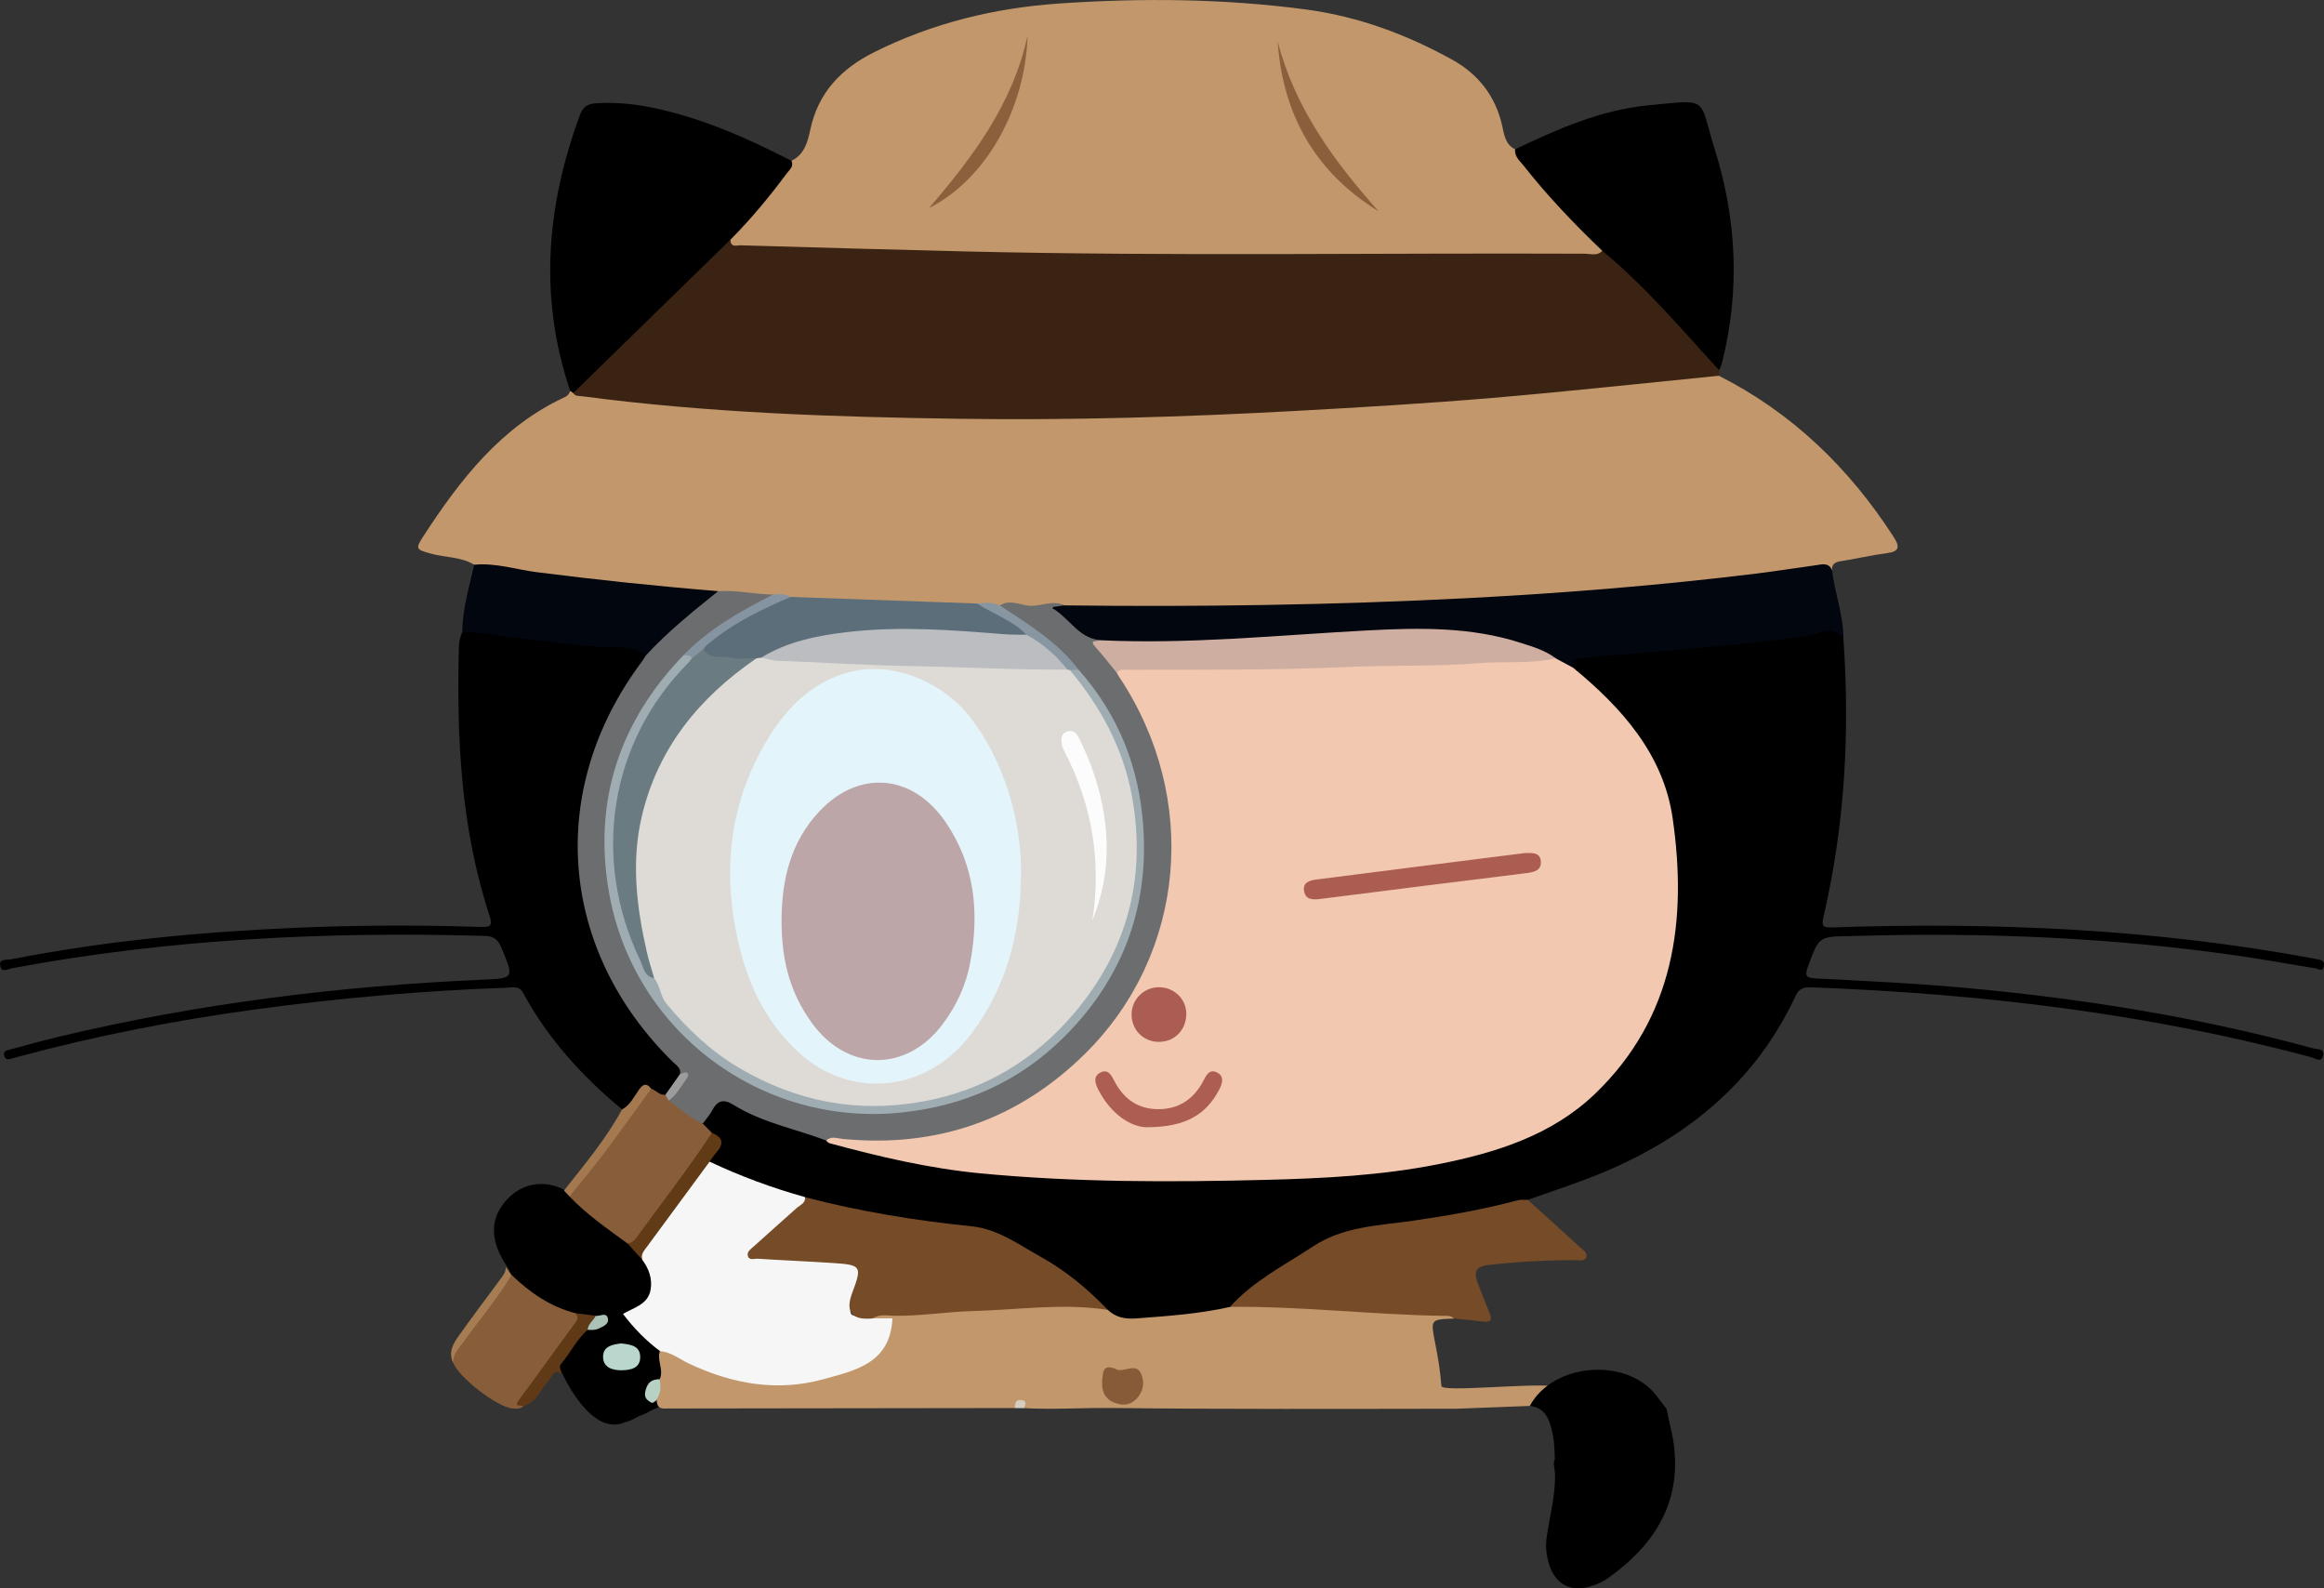 <?xml version="1.0" encoding="UTF-8"?><svg id="Camada_2" xmlns="http://www.w3.org/2000/svg" viewBox="0 0 508.72 347.62"><rect x="0" y="0" width="508.72" height="347.62" fill="#333333" stroke="none"/><defs><style>.cls-1{fill:#dedbd6;}.cls-2{fill:#bcbdc1;}.cls-3{fill:#ac5d52;}.cls-4{fill:#d6cdc2;}.cls-5{fill:#f2c8b0;}.cls-6{fill:#f6f6f6;}.cls-7{fill:#acc2b7;}.cls-8{fill:#764b28;}.cls-9{fill:#613a16;}.cls-10{fill:#6a7b81;}.cls-11{fill:#9fadb3;}.cls-12{fill:#3a2313;}.cls-13{fill:#8594a0;}.cls-14{fill:#8b5f3c;}.cls-15{fill:#8c603c;}.cls-16{fill:#9d9c9d;}.cls-17{fill:#b9d7cd;}.cls-18{fill:#bca6a8;}.cls-19{fill:#875b38;}.cls-20{fill:#6c6d6f;}.cls-21{fill:#b7d1c5;}.cls-22{fill:#a67c53;}.cls-23{fill:#ac5d53;}.cls-24{fill:#5c6e7a;}.cls-25{fill:#885d3a;}.cls-26{fill:#ac5e52;}.cls-27{fill:#e3f4fb;}.cls-28{fill:#c2976b;}.cls-29{fill:#8796a1;}.cls-30{fill:#02060f;}.cls-31{fill:#a47950;}.cls-32{fill:#603a16;}.cls-33{fill:#fcfcfc;}.cls-34{fill:#ceaea1;}</style></defs><g id="Camada_1-2"><g><path d="M144.99,296.05c-.1-.21-.15-.43-.2-.66-.27-1.21-1.25-1.91-2.17-2.6-1.37-1.03-2.46-2.3-3.55-3.6-.84-1-.62-1.45,.41-2.19,4.81-3.45,5.37-6.27,2.37-11.28-.09-.16-.2-.31-.32-.44-1.07-1.23-2.08-2.5-3.29-3.59-.08-.07-.17-.14-.26-.21-4.23-3.11-8.39-6.31-12.3-9.81-.52-.54-1.19-.82-1.86-1.11-4.66-2.53-9.7-1.66-13.12,2.27-3.56,4.09-3.43,8.94,.38,14.48,.59,.69,.41,1.73,1.11,2.37,3.8,4.38,8.69,6.96,14.17,8.53,1.35,.32,2.7,.65,4.11,.61,.41,.05,.9-.04,1.11,.38,.16,.33-.16,.56-.43,.7-.57,.3-1.2,.37-1.81,.51-.36,.08-.71,.23-1.01,.44-2.59,1.83-3.84,4.74-5.65,7.2-.71,.96-.06,1.77,.42,2.58,0,0,6.21,13.99,13.7,10.64h0c.78-.17,1.67-.51,2.68-1.13,.26-.16,.55-.3,.85-.37,.34-.07,1.39-.61,2.18-1.05l1.79-.8-.41-.83c-.02-.45-.2-.97-.35-1.61-.31-1.34,.29-2.29,1.32-3.18,.49-.42,.87-.96,1.02-1.58,.39-1.62-.15-3.15-.85-4.66Z"/><path class="cls-28" d="M103.81,123.6c-2.89-1.76-6.28-1.55-9.4-2.41-3.37-.92-3.54-1.03-1.74-3.82,8.08-12.42,17.02-23.99,30.96-30.45,.65-.3,.99-.73,1.17-1.37,.59-.27,1.14-.05,1.71,.08,10.02,1.03,20,2.37,30.06,2.96,8.35,.49,16.71,1.25,25.06,1.39,17.48,.29,34.98,1.51,52.45,.67,15.45-.74,30.91-.76,46.36-1.61,17.14-.94,34.27-1.96,51.36-3.5,13.4-1.21,26.83-2.2,40.19-3.89,1.46-.18,2.96-.54,4.26,.58,16.08,8.14,28.53,20.2,38.25,35.26,1.5,2.32,1.2,3.24-1.6,3.6-3.35,.43-6.64,1.23-9.98,1.74-1.23,.19-1.95,.61-1.9,1.92-14.67,1.36-29.23,3.69-43.93,4.75-10.78,.78-21.56,1.59-32.35,2.3-13.65,.9-27.32,1.17-40.97,1.59-16.75,.52-33.51,.46-50.27-.02-1.31-.36-2.59-.56-3.98-.16-3.52,1.02-7.03-.59-10.57-.16-1.85-.14-3.7-.4-5.56-.12-13.3,.28-26.54-.99-39.81-1.4-1.47-.4-2.95-.72-4.48-.61-3.96,.22-7.87-.76-11.83-.58-16.99-1.36-33.95-3.04-50.78-5.85-.95-.16-1.88-.34-2.68-.92Z"/><path class="cls-28" d="M173.24,35.19c2.85-1.33,3.59-4.23,4.11-6.73,1.73-8.21,6.8-13.44,13.99-17.03,12.79-6.39,26.36-9.7,40.61-10.67,18.04-1.23,36.02-1.07,53.96,1.32,11.4,1.52,22.01,5.47,31.99,10.99,5.68,3.14,9.52,8,10.95,14.56,.42,1.91,.69,4.03,2.81,5.05,5.67,7.08,11.67,13.88,18.04,20.34,.78,.79,2.2,1.79,.39,3.06-1.53,.64-3.13,.52-4.71,.53-41.34,.01-82.69,.26-124.03-.12-16.83-.15-33.68-.62-50.5-1.27-3.64-.14-7.43,.09-10.94-1.37-1.13-1.41-.05-2.34,.78-3.25,4.47-4.91,8.74-9.97,12.56-15.4Z"/><path class="cls-12" d="M159.91,52.43c-.04,1.85,1.39,1.23,2.28,1.26,16.52,.48,33.04,.96,49.56,1.35,45.03,1.07,90.07,.29,135.11,.49,1.3,0,2.76,.57,3.89-.63,1.18-.36,1.71,.64,2.39,1.2,6.12,5.05,11.81,10.56,16.74,16.79,2.14,2.7,5.41,4.53,6.41,8.12-.01,.41-.03,.82-.04,1.23-16.56,1.64-33.1,3.46-49.67,4.86-14.26,1.2-28.55,2.05-42.84,2.83-24.57,1.35-49.17,2.08-73.78,1.73-27.57-.39-55.11-1.31-82.49-4.93-.7-.09-1.52,.07-1.99-.71,.14-.76,.52-1.38,1.06-1.92,4.93-4.97,9.67-10.16,14.92-14.78,5.58-4.92,10.61-10.38,15.97-15.51,.67-.65,1.04-2.03,2.48-1.37Z"/><path d="M403.5,139.56c1.47,20.53,.35,40.88-4.31,60.96-.52,2.23-.22,2.53,2.11,2.45,35.16-1.18,70.16,.33,104.84,6.76,.31,.06,.62,.13,.93,.19,.82,.16,1.81,.19,1.63,1.43-.22,1.55-1.29,.66-1.96,.56-5.34-.84-10.66-1.83-16-2.61-27.77-4.08-55.7-5.25-83.73-4.48-.64,.02-1.27,.04-1.91,.05-7.04,.09-6.93,.13-9.34,6.67-.87,2.35-.16,2.5,1.93,2.61,10.58,.55,21.18,1.04,31.73,1.99,26.01,2.33,51.73,6.43,76.95,13.32,.83,.23,2.58-.04,2.15,1.6-.44,1.65-1.79,.54-2.65,.31-35.72-9.56-72.17-13.87-109.03-15.27-1.68-.06-2.89-.06-3.78,1.85-9.08,19.43-24.6,31.73-44.14,39.47-4.77,1.89-9.66,3.46-14.5,5.18-.89,.87-2.09,.97-3.2,1.26-10.05,2.6-20.26,4.36-30.59,5.27-5.26,.46-9.72,2.76-14.11,5.3-6.14,3.54-12.01,7.5-17.29,12.28-7.38,2.08-14.93,2.73-22.55,2.73-1.64,0-3.03-.86-4.3-1.85-5.82-5.25-11.83-10.17-18.8-13.98-5.75-3.14-11.74-4.51-18.13-5.19-9.91-1.06-19.71-2.85-29.31-5.59-6.33-1.65-12.44-3.95-18.46-6.5-.87-.37-1.71-.82-2.33-1.59-.71-1.16,.09-1.99,.69-2.78,1.17-1.53,.79-2.66-.74-3.59-.89-.71-1.72-1.46-1.67-2.75,.12-.75,.5-1.38,.89-2.01,2.31-3.74,3.38-4.23,7.13-2.11,6.23,3.53,13.34,4.65,19.79,7.54,10.7,3.19,21.54,5.63,32.67,6.74,8.34,.83,16.71,1.01,25.07,1.43,8.6,.43,17.19,.77,25.76,.39,15.55-.69,31.2-.2,46.6-3.15,10.56-2.03,20.89-4.65,30.15-10.55,8.52-5.43,14.81-12.67,18.71-21.92,5.35-12.69,7.04-26,5.5-39.59-1.25-11.04-6.78-20.18-14.24-28.23-2.59-2.79-5.77-5-7.95-8.19-.42-2.31,1.24-2.62,2.85-2.89,3.76-.64,7.57-1.04,11.36-1.23,13.76-.68,27.41-2.24,41.03-4.19,1.82-.26,3.95-.88,4.58,1.9Z"/><path d="M136.17,242.81c-8.71-7.23-16.24-15.48-21.66-25.5-.83-1.54-2.06-1.2-3.26-1.15-18.35,.65-36.62,2.23-54.81,4.69-17.77,2.4-35.35,5.81-52.66,10.5-.41,.11-.82,.22-1.23,.33-.62,.16-1.24,.39-1.57-.48-.4-1.07,.33-1.27,1.08-1.46,3.58-.94,7.15-1.96,10.75-2.82,30.52-7.3,61.52-11.12,92.84-12.5,6.92-.3,6.86-.31,4.18-6.82-.71-1.73-1.49-2.7-3.57-2.76-34.76-.99-69.33,.66-103.59,7.07-.91,.17-2.34,1.08-2.63-.53-.29-1.64,1.41-1.22,2.3-1.4,20.54-4.03,41.31-6,62.21-6.91,13.57-.59,27.14-.64,40.71-.19,1.97,.07,2.64-.22,1.91-2.42-6.33-19.23-7.24-39.09-6.71-59.11,.03-1.1,.36-2.06,.72-3.05,1.24-1.12,2.73-.97,4.2-.74,10.63,1.6,21.34,2.56,32.03,3.56,1.48,.14,2.96,.26,3.98,1.56,.8,1.95-.59,3.21-1.55,4.54-6.61,9.11-10.63,19.19-11.87,30.43-1.81,16.31,2.07,31.09,11.42,44.5,2.25,3.23,4.83,6.16,7.67,8.89,1.05,1.01,2.25,1.99,2.32,3.66-.54,2.13-1.7,3.86-3.48,5.16-1.36,.47-2.41-.28-3.49-.88-1.5-.94-2,.32-2.72,1.19-.96,1.15-1.5,2.89-3.51,2.65Z"/><path class="cls-28" d="M318.88,308.32c-25.19,.03-50.39,.13-75.57-.16-6.39-.07-12.78,.39-19.17,.03-.65-.97-1.31-.65-1.98-.02-25.3,.03-50.59,.07-75.89,.1-1.04,0-2.21,.22-2.47-1.28-.4-1.78,.62-3.39,.6-5.13,1.04-2.13-.86-4.35,.19-6.47,1.62-.58,2.87,.41,4.15,1.07,5.6,2.87,11.46,4.95,17.74,5.59,8.57,.86,16.58-.98,24.02-5.32,1.53-.89,2.49-2.14,3-3.89,.58-1.99,1.2-3.7-1.91-3.76-.48,0-.92-.5-.58-1.17,.73-.74,1.68-.91,2.64-.93,14.2-.26,28.32-2.13,42.53-2.03,2.34,.02,4.33,.78,6.33,1.74,1.72,1.64,3.76,2.04,6.1,1.87,6.92-.52,13.84-.99,20.64-2.52,4.05-1.93,8.34-1.08,12.5-.88,10.76,.51,21.51,1.39,32.28,1.77,1.54,.05,3.48-.54,4.24,1.66-5.22,.19-5.11,.17-4.11,5.39,.71,3.72,1.05,5.61,1.37,9.38,.12,1.38,18.7-.61,24.35,0,0,1.11-3.48,4.01-3.29,4.28"/><path d="M159.91,52.43c-11.47,11.2-22.95,22.39-34.42,33.59-.23-.16-.46-.31-.68-.47-6.89-20.4-5.22-40.48,2.14-60.38,.65-1.77,1.64-2.44,3.47-2.56,7.22-.47,14.12,1.06,20.93,3.2,7.61,2.39,14.8,5.76,21.89,9.38,.59,1.27-.45,1.98-1.03,2.77-3.78,5.09-7.82,9.97-12.29,14.47Z"/><path class="cls-30" d="M403.5,139.56c-2.47-2.93-5.48-.74-7.96-.38-9.15,1.33-18.32,2.22-27.52,2.96-7.32,.59-14.63,1.29-21.95,1.88-1.44,.12-2.25,.5-1.73,2.11-2.04,.57-3.21-1.13-4.77-1.82-12.87-5.8-26.45-6.16-40.2-5.3-7.5,.47-15,.86-22.48,1.52-10.56,.93-21.15,.76-31.74,.71-1.27,0-2.54,0-3.8-.22-4.38-.25-6.9-3.59-9.91-6.08-.63-.52-1.42-1.28-.99-2.12,.53-1.03,1.59-.57,2.47-.32,29.47,.35,58.92-.07,88.36-1.59,21.17-1.1,42.28-2.81,63.32-5.39,4.31-.53,8.6-1.23,12.9-1.81,1.31-.18,2.76-.68,3.52,1.06,.61,4.97,2.46,9.73,2.49,14.8Z"/><path d="M376.29,81.01c-8.22-8.99-16.11-18.31-25.54-26.11-6.14-5.87-12-11.99-17.25-18.67-.82-1.04-2.02-1.96-1.84-3.55,9.3-4.45,18.77-8.63,29.11-9.62,13.66-1.32,10.98-1.85,14.55,9.49,4.86,15.46,5.63,31.19,1.58,47.02-.13,.5-.4,.97-.6,1.45Z"/><path class="cls-8" d="M318.27,288.58c-.66-.72-1.55-.57-2.37-.59-15.57-.24-31.07-2.12-46.65-1.97,5.1-5.69,11.87-9.05,18.12-13.19,6.71-4.44,14.38-4.57,21.85-5.65,7.74-1.12,15.43-2.46,23-4.48,.69-.19,1.46-.07,2.2-.1,3.84,3.47,7.69,6.92,11.49,10.42,.64,.59,1.79,1.21,1.25,2.27-.4,.81-1.54,.51-2.33,.51-6.34,0-12.66,.35-18.97,1.05-2.99,.33-3.27,1.69-2.36,4.02,.84,2.16,1.65,4.34,2.56,6.48,.71,1.66,.11,2.09-1.49,1.89-2.1-.25-4.2-.45-6.3-.67Z"/><path d="M364.8,308.34c.46,2.11,.91,4.22,1.37,6.34,2.32,13.41-3.53,23.09-14.04,30.62-.69,.49-1.43,.91-2.21,1.26-5.85,2.6-10.07,.4-11.25-5.87-.26-1.36-.32-2.73-.12-4.11,.66-4.71,1.98-9.33,1.83-14.15-.02-.76-.51-2.4-.04-2.99-.07-2.89-.12-4.63-.9-7.37-.69-2.44-1.94-4.07-4.57-4.36,5.04-9.39,21.02-10.75,27.63-2.36,.78,.99,1.53,2,2.3,3Z"/><path class="cls-30" d="M141.32,143.52c-2.92-2.5-6.61-1.62-9.91-1.92-8.54-.79-17.06-1.8-25.55-2.96-1.58-.22-3.13-.26-4.69-.34,.1-5.04,1.51-9.84,2.64-14.7,4.68-.46,9.14,1.05,13.69,1.63,13.21,1.68,26.44,3.08,39.72,4.15,.37,1.34-.64,1.97-1.48,2.51-4.32,2.78-7.94,6.34-11.51,9.98-.79,.81-1.53,1.83-2.91,1.65Z"/><path class="cls-25" d="M111.98,279.04c4.03,3.85,8.49,6.99,14,8.37,2.1,1.34,.55,2.56-.22,3.64-3.36,4.75-6.72,9.49-10.14,14.19-.54,.74-1.4,1.38-1.04,2.5-.67,.72-1.55,.57-2.37,.52-3.27-.19-11.9-6.86-13.02-10.04-.42-.83-.33-1.61,.16-2.38,3.77-5.93,7.72-11.73,12.63-16.81Z"/><path class="cls-32" d="M114.58,307.74c-.72-.23-2.23,.28-.9-1.48,4.01-5.31,7.82-10.77,11.78-16.12,.67-.9,1.41-1.62,.52-2.74,1.48,.19,2.95,.39,4.43,.58,.4,1.6-.96,2.17-1.78,3.06-2.42,2.12-3.76,5.09-5.83,7.48-.64,.73,.24,1.42-.08,2.11-1.7-1.1-1.83,.73-2.49,1.41-1.88,1.9-2.64,4.9-5.64,5.7Z"/><path class="cls-31" d="M124.68,261.88l-1.23-1.31c4.52-5.72,9.22-11.31,12.71-17.75,1.84-.98,2.64-2.86,3.78-4.42,.94-1.29,1.68-1.32,2.61-.11,.39,1.09-.37,1.8-.9,2.55-4.7,6.6-9.56,13.09-14.5,19.51-.6,.79-1.11,1.89-2.47,1.54Z"/><path class="cls-22" d="M111.98,279.04c-3.11,5.23-7.06,9.85-10.61,14.76-.98,1.35-2.2,2.59-2.18,4.43-1.14-2.4,.11-4.3,1.4-6.1,2.89-4.04,5.87-8.02,8.83-12.01,.63-.85,1.33-1.65,1.29-2.8,.42,.58,.85,1.15,1.27,1.73Z"/><path class="cls-20" d="M141.32,143.52c4.82-5.25,10.35-9.7,15.9-14.14,4.03-.28,7.99,.72,12,.74-.06,1.65-1.51,1.84-2.57,2.35-6.21,3-11.84,6.8-16.61,11.81-8.15,8.33-13.4,18.16-15.68,29.61-4.64,23.3,5.83,47.49,25.95,60.1,9.9,6.2,20.75,9.38,32.28,9.01,29.48-.95,52.77-21.73,56.55-50.49,2.22-16.9-2.43-32.05-13.34-45.21-3.81-4.71-8.5-8.38-13.57-11.63-1.28-.82-2.89-1.4-3.32-3.16,2.12-1.4,4.29-.11,6.38,.06,2.57,.21,5.09-1.34,7.63-.08-.7,.11-1.4,.21-2.85,.43,4.09,2.33,5.93,6.7,10.62,7.17,.55,3.05,3.24,4.7,4.7,7.17,17.17,24.23,15.74,57.3-3.57,79.99-13.99,16.44-32.08,23.71-53.44,23.36-2.55-.04-4.98-1.04-7.54-1-6.77-2.56-14.02-3.9-20.25-7.78-2.27-1.41-3.56-.94-4.72,1.24-.54,1.01-1.34,1.89-2.02,2.83-3.61,.03-5.55-2.58-7.69-4.86,.31-1.53,1.53-2.51,2.33-3.73,.47-.72,1.1-1.36,.38-2.26,.24-1.3-.8-1.87-1.53-2.58-25.08-24.57-27.82-59.64-6.86-87.63,.32-.42,.57-.89,.85-1.33Z"/><path class="cls-24" d="M173.04,130.64l40.87,1.45c3.62,.56,6.52,2.65,9.43,4.63,.86,.59,2.51,1.36,.72,2.8-5.6,.66-11.15-.27-16.71-.57-13.82-.73-27.49-.57-40.34,5.61-.54,.21-1.09,.32-1.66,.36-2.94,.05-5.9,.29-8.81-.42-1.11-.27-2.33-.34-2.92-1.58-.28-1.04,.11-1.92,.87-2.55,4.99-4.16,10.5-7.42,16.67-9.54,.6-.21,1.27,.07,1.87-.2Z"/><path class="cls-29" d="M224.69,138.94c-3.02-3.19-7.24-4.49-10.78-6.85,1.69-.12,3.39-.38,4.99,.44,6.21,4.11,12.63,7.98,17.23,14.07-.46,.55-1.08,.65-1.74,.61-.31-.04-.61-.13-.9-.25-2.83-2.28-5.25-5.07-8.43-6.95-.38-.22-.54-.61-.36-1.07Z"/><path class="cls-13" d="M173.04,130.64c-5.98,2.62-11.88,5.38-17.03,9.5-.75,.6-1.55,1.1-2.02,1.96-.6,.99-1.01,2.18-2.46,2.24-.76-.06-1.43-.3-1.93-.91,5.58-5.85,12.53-9.68,19.62-13.3,1.31-.1,2.62-.22,3.82,.51Z"/><path class="cls-15" d="M224.93,7.81c-.43,15.57-8.86,31.31-21.57,37.73,9.62-11.18,18.35-22.85,21.57-37.73Z"/><path class="cls-14" d="M301.77,46.25c-13.81-8.53-20.99-21.06-22.09-37.19,3.75,14.55,12.32,26.21,22.09,37.19Z"/><path class="cls-5" d="M180.84,249.63c1.11-1.07,2.43-.47,3.62-.36,20.58,1.99,38.38-4.16,53.05-18.64,22.1-21.82,25.11-55.89,7.58-82.32-.23-.35-.44-.72-.66-1.08,.74-2.21,2.69-1.67,4.23-1.69,10.05-.09,20.12,.29,30.15-.12,16.37-.68,32.76-.56,49.11-1.7,4.18-.29,8.42-.58,12.59,.35,1.28,.69,2.55,1.37,3.83,2.06,10.66,8.75,19.79,18.98,21.8,32.94,3.22,22.32,.38,43.59-16.93,60.27-9.5,9.15-21.73,12.95-34.36,15.46-12.43,2.47-25.03,3.11-37.66,3.43-20.9,.52-41.78,.57-62.63-1.43-11.23-1.08-22.14-3.65-32.99-6.59-.28-.08-.49-.38-.74-.58Z"/><path class="cls-6" d="M144.5,295.73c-3.06-2.28-5.7-4.96-8.13-8.16,2.39-1.41,5.49-2.04,6.05-5.33,.41-2.42-.39-4.55-1.81-6.49-.81-1.44-.18-2.64,.65-3.79,3.84-5.32,7.79-10.55,11.61-15.89,.61-.85,1.25-1.73,2.45-1.83,6.75,3.19,13.73,5.76,20.91,7.77,.9,1.77-.64,2.43-1.57,3.27-2.67,2.4-5.57,4.55-8.04,7.18-1.4,1.49-.93,2.16,.88,2.35,2.32,.25,4.65,.2,6.97,.11,3.41-.14,6.74,.49,10.1,.81,3.46,.33,4.4,1.85,3.56,5.17-.39,1.54-.97,3.02-1.57,4.49-.71,1.75-.71,2.95,1.75,2.52,.94-.16,1.91-.14,2.66,.64h4.38c-.43,9.85-8.18,11.41-15.15,13.32-10.14,2.79-19.93,1.02-29.35-3.41-2.09-.98-3.94-2.55-6.37-2.74Z"/><path class="cls-8" d="M190.99,288.56q-6.8,.66-4.44-5.6c2.19-5.81,2.01-6.13-4.2-6.53-5.48-.36-10.98-.58-16.46-.94-.75-.05-1.88,.46-2.19-.62-.26-.91,.67-1.5,1.26-2.04,3.13-2.84,6.31-5.62,9.45-8.45,.74-.67,1.93-1.02,1.83-2.35,11.97,3.11,24.13,5.12,36.43,6.36,5.74,.58,10.38,4.04,15.25,6.74,5.48,3.04,10.25,7.06,14.6,11.56-9.84-1.54-19.66-.01-29.49,.25-5.71,.15-11.38,1.1-17.11,1.04-1.65-.02-3.39-.43-4.93,.59Z"/><path class="cls-25" d="M146.39,240.87c2.47,1.7,4.6,3.91,7.45,5.05,.66,.67,1.32,1.35,1.99,2.02,.42,1.32-.47,2.21-1.1,3.13-4.57,6.68-9.44,13.14-14.31,19.6-.74,.98-1.47,2.18-3.07,1.47-4.4-3.21-8.89-6.3-12.68-10.27,2.55-3.19,5.19-6.32,7.64-9.58,3.48-4.62,6.83-9.34,10.23-14.02,1.07,.35,1.81,1.48,3.1,1.34,.57,.23,.71,.71,.74,1.26Z"/><path class="cls-9" d="M137.36,272.14c.9-.11,1.48-.6,2.02-1.34,5.5-7.61,11.31-14.99,16.45-22.86,2.46,.97,2.69,2.42,.96,4.34-.55,.6-.98,1.31-1.46,1.97-4.58,6.22-9.17,12.45-13.75,18.67-.62,.84-1.39,1.64-.96,2.83-1.09-1.21-2.17-2.41-3.26-3.61Z"/><path class="cls-21" d="M144.4,301.85c-1.67,.05-2.56,.59-3.05,2.32-.41,1.43-.06,2.07,1.06,2.72,.62,.42,.94-.31,1.15-.29,1.05-1.57,1.16-2.84,.84-4.75Z"/><path class="cls-4" d="M222.15,308.17c-.02-1.08,.24-2,1.59-1.71,1.18,.25,.67,1.06,.4,1.74-.66,0-1.32-.02-1.98-.02Z"/><path class="cls-16" d="M146.39,240.87c-.25-.42-.5-.84-.74-1.26,1.07-1.51,2.14-3.03,3.21-4.55,.49-.12,1.08-.47,1.44-.3,.6,.28,.29,.92,0,1.32-1.21,1.66-2.16,3.54-3.9,4.78Z"/><path class="cls-19" d="M241.26,301.95c.26-1.21-.11-3.79,3.23-2.2,.5,.24,1.24,.08,1.84-.04,1.38-.29,2.77-.74,3.5,1.07,.69,1.7,.49,3.31-.56,4.78-.99,1.38-2.42,2.11-4.08,1.79-2.53-.49-4.2-1.9-3.92-5.4Z"/><path class="cls-34" d="M340.52,144.07c-5.5,1.3-11.14,.62-16.7,1.07-9.67,.78-19.43,.4-29.14,.85-15.86,.72-31.72,.56-47.58,.6-.92,0-1.94-.25-2.66,.64-1.54-1.87-3.01-3.81-4.64-5.6-1.56-1.72,.41-1.13,.9-1.51,19.52,.93,38.92-1.09,58.37-2.13,11.42-.61,22.88-.86,33.98,2.76,2.6,.85,5.26,1.61,7.48,3.33Z"/><path class="cls-17" d="M135.97,294.03c2.13,.24,4.22,.53,4.17,3.08-.04,2.37-2.12,2.74-3.92,2.79-1.97,.05-4.16-.48-4.21-2.87-.05-2.44,2.14-2.78,3.96-3Z"/><path class="cls-7" d="M128.63,291.05c.09-1.31,1.27-1.99,1.78-3.06,.92,.16,2.33-.94,2.67,.61,.26,1.18-.99,1.68-1.96,2.15-.81,.4-1.64,.34-2.49,.3Z"/><path class="cls-11" d="M149.61,143.43c.7-.02,1.42-.12,1.87,.62,.35,1.25-.52,2-1.23,2.74-8.43,8.82-13.2,19.4-14.76,31.39-1.51,11.58,.9,22.55,6.14,32.92,.52,1.03,1.05,2.1,2.1,2.74,2.89,5.77,6.94,10.56,12.03,14.53,12.34,9.63,26.15,14.11,41.87,12.36,19.03-2.12,33.18-11.9,42.74-28.07,8.61-14.57,9.93-30.2,4.27-46.28-2.1-5.95-5.03-11.45-9.02-16.36-.78-.97-1.72-1.94-1.44-3.38,.65-.01,1.3-.03,1.95-.04,8.73,9.88,13.3,21.4,14.15,34.58,1.15,17.91-4.75,33.17-17.27,45.7-9.73,9.73-21.72,15.13-35.56,16.6-30.53,3.26-58.93-17.51-64.2-48.49-3.36-19.74,2.36-37.08,16.35-51.57Z"/><path class="cls-1" d="M234.18,146.64c6.84,8.17,11.78,17.34,13.65,27.88,3.13,17.58-1.07,33.42-12.55,47.06-8.72,10.36-19.79,17.06-33.27,19.5-14.35,2.6-27.71,.03-40.24-7.37-6.19-3.66-11.28-8.5-15.85-13.99-1.42-1.71-1.37-3.99-2.73-5.64-1.41-.88-1.63-2.51-1.97-3.84-3.21-12.46-4.53-24.96-.01-37.43,3.82-10.53,10.59-18.92,19-26.1,1.56-1.33,3.41-2.08,5.36-2.62l1.05-.15c3.15-.57,6.34-.51,9.49-.31,17.95,1.16,35.94,1.06,53.9,1.88,1.31,.06,2.5,.41,3.62,1.04,.18,.03,.36,.06,.54,.09Z"/><path class="cls-10" d="M165.58,144.09c-12.51,8.56-21.6,19.65-25.11,34.66-2.31,9.9-1.12,19.79,1.11,29.57,.44,1.94,1.07,3.84,1.62,5.76-2.19-.3-2.35-2.43-3.01-3.79-10.78-22.3-6.81-47.9,10.51-65.25,.3-.3,.52-.66,.77-1,.84-.65,1.68-1.29,2.51-1.94,1.4,2.35,3.91,1.36,5.89,1.84,1.81,.43,3.79,.13,5.7,.14Z"/><path class="cls-2" d="M233.64,146.55c-11.41,.09-22.81-.57-34.22-.77-9.68-.16-19.38-.82-29.08-1.15-1.24-.04-2.47-.46-3.71-.7,5.8-3.56,12.3-4.82,18.91-5.6,11.49-1.34,22.95-.43,34.41,.49,1.58,.13,3.17,.07,4.75,.1,3.51,1.92,6.48,4.47,8.94,7.62Z"/><path class="cls-3" d="M334.42,186.7c1.34-.04,2.71,.06,2.86,1.76,.18,2.02-1.4,2.41-2.92,2.6-7.02,.9-14.04,1.75-21.06,2.62-8.07,1.01-16.14,2.02-24.21,3.06-1.7,.22-3.4,.25-3.65-1.89-.22-1.84,1.4-2.18,2.78-2.36,15.09-1.94,30.18-3.84,45.27-5.75,.31-.04,.63-.04,.95-.05Z"/><path class="cls-26" d="M251.19,246.72c-3.51,.03-7.92-2.74-10.72-8.13-.7-1.35-1.33-3.01,.47-3.88,1.67-.81,2.37,.7,3.03,1.96,2.04,3.9,5.2,6.11,9.67,6.09,4.45-.02,7.63-2.21,9.7-6.07,.66-1.24,1.33-2.81,3.02-1.99,1.77,.86,1.19,2.53,.47,3.88-2.78,5.19-7.01,8.08-15.64,8.13Z"/><path class="cls-23" d="M259.68,221.95c-.04,3.5-2.56,6.06-5.97,6.08-3.41,.02-6.03-2.62-6.01-6.04,.02-3.32,2.81-6.01,6.15-5.92,3.29,.09,5.87,2.69,5.83,5.88Z"/><path class="cls-27" d="M223.48,192.3c-.21,12.44-3.29,23.93-10.93,34.04-9.49,12.57-25.83,14.33-37.05,4.58-8.29-7.2-12.29-16.59-14.34-26.84-3.03-15.1-1.02-29.63,7.25-42.91,4.06-6.52,9.4-11.75,17-13.94,9.53-2.74,20.8,1.72,27.18,10.03,6.65,8.66,11.23,21.59,10.9,35.04Z"/><path class="cls-33" d="M239.12,201.42c2.01-12.96-.05-25.19-6.03-36.79-.29-.56-.56-1.16-.66-1.77-.17-1.07-.21-2.25,1.03-2.71,1.28-.47,2.09,.09,2.73,1.38,2.61,5.24,4.49,10.72,5.43,16.47,1.31,7.99,.63,15.83-2.5,23.41Z"/><path class="cls-18" d="M171.08,201.51c.02-8.95,2-17.31,8.33-23.99,8.67-9.16,20.37-8.09,27.53,2.34,6.46,9.41,7.47,19.81,5.45,30.74-.92,4.99-2.97,9.45-6.01,13.51-7.99,10.68-21.04,10.51-28.81-.43-4.5-6.34-6.48-13.11-6.49-22.17Z"/></g></g></svg>